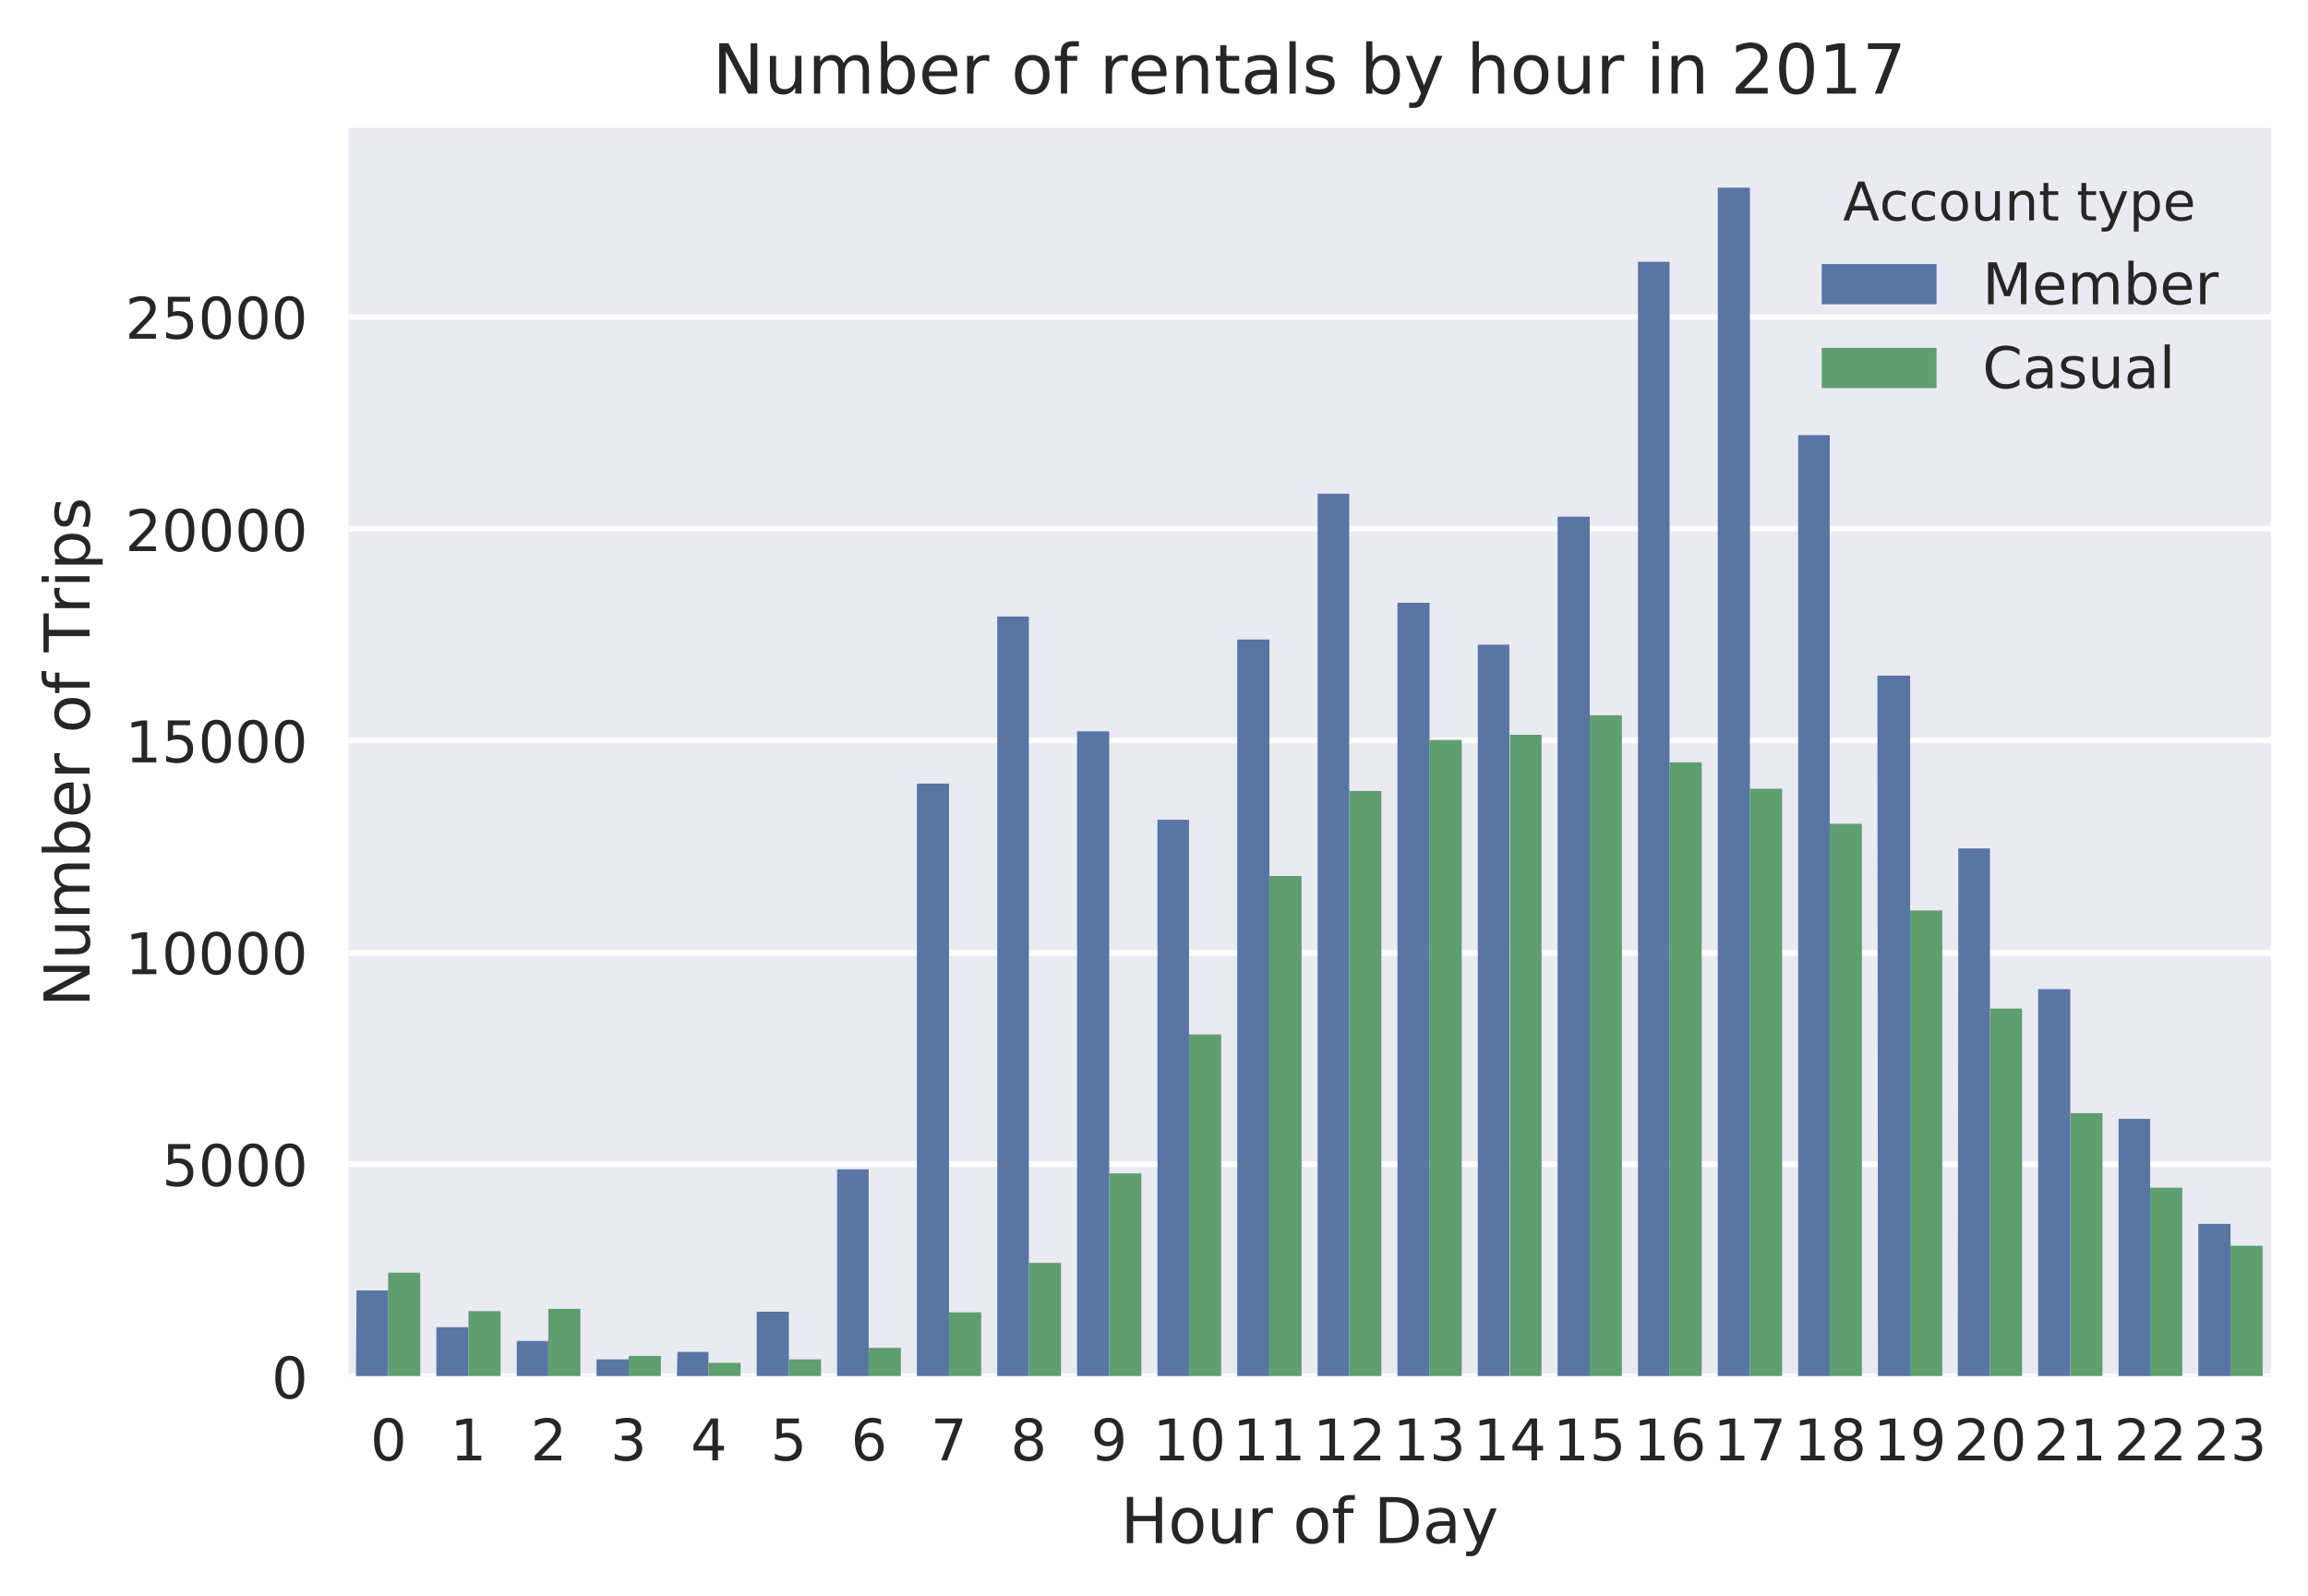 <svg viewBox="0 0 402 278" xmlns="http://www.w3.org/2000/svg" xmlns:xlink="http://www.w3.org/1999/xlink"><defs><style>*{stroke-linecap:butt;stroke-linejoin:round}</style></defs><g id="figure_1"><path d="M0 278.3h402.7V0H0z" fill="#fff" id="patch_1"/><g id="axes_1"><path d="M60.7 239.8h334.8V22.3H60.7z" fill="#eaeaf2" id="patch_2"/><g id="matplotlib.axis_1"><g id="xtick_1"><g id="text_1"><defs><path d="M31.8 66.4q-7.6 0-11.5-7.5-3.8-7.5-3.8-22.5t3.8-22.5q3.9-7.5 11.5-7.5 7.7 0 11.5 7.5T47 36.4q0 15-3.8 22.5t-11.5 7.5zm0 7.8q12.2 0 18.7-9.7T57 36.4Q57 18 50.5 8.3 44-1.4 31.8-1.4 19.5-1.4 13 8.3q-6.5 9.7-6.5 28 0 18.5 6.5 28.2 6.4 9.7 18.7 9.7z" id="DejaVuSans-30"/></defs><use xlink:href="#DejaVuSans-30" transform="matrix(.1 0 0 -.1 64.5 254.4)" fill="#262626"/></g></g><g id="xtick_2"><g id="text_2"><defs><path d="M12.4 8.3h16.1v55.6L11 60.4v9l17.4 3.5h9.9V8.3h16V0H12.5z" id="DejaVuSans-31"/></defs><use xlink:href="#DejaVuSans-31" transform="matrix(.1 0 0 -.1 78.4 254.4)" fill="#262626"/></g></g><g id="xtick_3"><g id="text_3"><defs><path d="M19.2 8.3h34.4V0H7.3v8.3l15.3 15.6q9.7 9.8 12.2 12.6 4.7 5.3 6.6 9 2 3.7 2 7.3 0 5.8-4.2 9.5-4 3.6-10.6 3.6-4.6 0-9.8-1.6-5.1-1.6-11-4.9v10q6 2.4 11.1 3.6 5.2 1.2 9.5 1.2 11.4 0 18-5.7 6.8-5.6 6.8-15 0-4.6-1.7-8.6-1.6-4-6-9.5l-7.9-8.2L19.2 8.3z" id="DejaVuSans-32"/></defs><use xlink:href="#DejaVuSans-32" transform="matrix(.1 0 0 -.1 92.4 254.4)" fill="#262626"/></g></g><g id="xtick_4"><g id="text_4"><defs><path d="M40.6 39.3q7-1.5 11-6.3t4-11.8q0-10.8-7.4-16.7-7.4-6-21.1-6-4.6 0-9.4 1-4.9.9-10 2.7v9.5q4-2.4 8.9-3.6Q21.5 7 26.8 7q9.3 0 14.1 3.6 4.9 3.7 4.9 10.7 0 6.4-4.5 10Q36.8 35 28.7 35h-8.5V43h9q7.2 0 11 3 3.9 2.8 3.9 8.3 0 5.6-4 8.6t-11.4 3q-4 0-8.7-.9-4.6-.8-10.2-2.7v8.8q5.6 1.6 10.5 2.3 5 .8 9.3.8 11.2 0 17.8-5 6.5-5.2 6.5-13.9 0-6-3.5-10.2-3.4-4.2-9.8-5.8z" id="DejaVuSans-33"/></defs><use xlink:href="#DejaVuSans-33" transform="matrix(.1 0 0 -.1 106.3 254.4)" fill="#262626"/></g></g><g id="xtick_5"><g id="text_5"><defs><path d="M37.8 64.3l-25-39h25zM35.2 73h12.4V25.4H58v-8.2H47.6V0h-9.8v17.2h-33v9.5z" id="DejaVuSans-34"/></defs><use xlink:href="#DejaVuSans-34" transform="matrix(.1 0 0 -.1 120.3 254.4)" fill="#262626"/></g></g><g id="xtick_6"><g id="text_6"><defs><path d="M10.8 73h38.7v-8.4H19.8V46.7q2.2.8 4.3 1.1 2.2.4 4.3.4 12.2 0 19.4-6.7 7-6.7 7-18.1 0-11.8-7.2-18.3-7.4-6.5-20.7-6.5-4.6 0-9.4.8-4.7.7-9.8 2.3v10q4.4-2.5 9.1-3.6 4.7-1.2 9.9-1.2 8.5 0 13.4 4.4 5 4.5 5 12 0 7.7-5 12.1Q35 40 26.7 40q-4 0-7.9-.9-4-.9-8-2.7z" id="DejaVuSans-35"/></defs><use xlink:href="#DejaVuSans-35" transform="matrix(.1 0 0 -.1 134.2 254.4)" fill="#262626"/></g></g><g id="xtick_7"><g id="text_7"><defs><path d="M33 40.4q-6.6 0-10.5-4.6-3.9-4.5-3.9-12.4T22.5 11Q26.4 6.4 33 6.4q6.7 0 10.5 4.6 4 4.5 4 12.4t-4 12.4q-3.8 4.6-10.5 4.6zm19.6 30.9v-9Q48.9 64.1 45 65q-3.8 1-7.5 1-9.8 0-15-6.7-5-6.6-5.8-19.9 2.9 4.3 7.2 6.5 4.4 2.3 9.6 2.3 11 0 17.4-6.7 6.3-6.6 6.3-18.1 0-11.2-6.6-18Q44-1.4 33-1.4q-12.6 0-19.3 9.7Q7 18 7 36.3 7 53.8 15.2 64q8.2 10.3 22 10.3 3.7 0 7.5-.7 3.8-.8 7.9-2.2z" id="DejaVuSans-36"/></defs><use xlink:href="#DejaVuSans-36" transform="matrix(.1 0 0 -.1 148.2 254.4)" fill="#262626"/></g></g><g id="xtick_8"><g id="text_8"><defs><path d="M8.2 73h46.9v-4.3L28.6 0H18.3l25 64.6H8.1z" id="DejaVuSans-37"/></defs><use xlink:href="#DejaVuSans-37" transform="matrix(.1 0 0 -.1 162.1 254.4)" fill="#262626"/></g></g><g id="xtick_9"><g id="text_9"><defs><path d="M31.8 34.6q-7 0-11-3.7-4.1-3.8-4.1-10.4 0-6.6 4-10.3 4-3.8 11-3.8 7.1 0 11.2 3.8 4 3.8 4 10.3 0 6.6-4 10.4-4 3.7-11.1 3.7zm-9.9 4.2q-6.3 1.6-9.9 6Q8.5 49 8.5 55.2q0 8.8 6.2 13.8 6.3 5.1 17 5.1 11 0 17.2-5Q55 64 55 55.2q0-6.2-3.6-10.6-3.5-4.3-9.8-5.9 7.1-1.6 11.1-6.5 4-4.8 4-11.8 0-10.6-6.5-16.3-6.5-5.6-18.5-5.6T13.2 4.2Q6.8 10 6.8 20.5q0 7 4 11.8 4 4.9 11.1 6.5zm-3.6 15.6q0-5.7 3.5-8.8 3.6-3.2 10-3.2 6.3 0 10 3.2 3.5 3.1 3.5 8.8 0 5.7-3.6 8.8-3.6 3.2-10 3.2-6.3 0-9.9-3.2-3.5-3.1-3.5-8.8z" id="DejaVuSans-38"/></defs><use xlink:href="#DejaVuSans-38" transform="matrix(.1 0 0 -.1 176 254.4)" fill="#262626"/></g></g><g id="xtick_10"><g id="text_10"><defs><path d="M11 1.5v9q3.7-1.8 7.5-2.7 3.8-1 7.5-1 9.8 0 14.9 6.7 5.1 6.5 5.9 20-2.8-4.3-7.2-6.5-4.4-2.3-9.6-2.3-11 0-17.3 6.6Q6.3 38 6.3 49.4q0 11.2 6.6 18 6.7 6.8 17.7 6.8 12.7 0 19.3-9.7 6.7-9.7 6.7-28.1 0-17.3-8.2-27.5-8.2-10.3-22-10.3-3.7 0-7.5.7t-8 2.2zm19.6 31q6.6 0 10.5 4.5 4 4.5 4 12.4t-4 12.4q-3.9 4.6-10.5 4.6t-10.5-4.6q-3.9-4.5-3.9-12.4T20.1 37q3.9-4.6 10.5-4.6z" id="DejaVuSans-39"/></defs><use xlink:href="#DejaVuSans-39" transform="matrix(.1 0 0 -.1 190 254.4)" fill="#262626"/></g></g><g id="xtick_11"><g transform="matrix(.1 0 0 -.1 200.8 254.4)" fill="#262626" id="text_11"><use xlink:href="#DejaVuSans-31"/><use x="63.6" xlink:href="#DejaVuSans-30"/></g></g><g id="xtick_12"><g transform="matrix(.1 0 0 -.1 214.7 254.4)" fill="#262626" id="text_12"><use xlink:href="#DejaVuSans-31"/><use x="63.6" xlink:href="#DejaVuSans-31"/></g></g><g id="xtick_13"><g transform="matrix(.1 0 0 -.1 228.7 254.4)" fill="#262626" id="text_13"><use xlink:href="#DejaVuSans-31"/><use x="63.6" xlink:href="#DejaVuSans-32"/></g></g><g id="xtick_14"><g transform="matrix(.1 0 0 -.1 242.6 254.4)" fill="#262626" id="text_14"><use xlink:href="#DejaVuSans-31"/><use x="63.6" xlink:href="#DejaVuSans-33"/></g></g><g id="xtick_15"><g transform="matrix(.1 0 0 -.1 256.6 254.4)" fill="#262626" id="text_15"><use xlink:href="#DejaVuSans-31"/><use x="63.6" xlink:href="#DejaVuSans-34"/></g></g><g id="xtick_16"><g transform="matrix(.1 0 0 -.1 270.5 254.4)" fill="#262626" id="text_16"><use xlink:href="#DejaVuSans-31"/><use x="63.6" xlink:href="#DejaVuSans-35"/></g></g><g id="xtick_17"><g transform="matrix(.1 0 0 -.1 284.5 254.4)" fill="#262626" id="text_17"><use xlink:href="#DejaVuSans-31"/><use x="63.6" xlink:href="#DejaVuSans-36"/></g></g><g id="xtick_18"><g transform="matrix(.1 0 0 -.1 298.4 254.4)" fill="#262626" id="text_18"><use xlink:href="#DejaVuSans-31"/><use x="63.6" xlink:href="#DejaVuSans-37"/></g></g><g id="xtick_19"><g transform="matrix(.1 0 0 -.1 312.4 254.4)" fill="#262626" id="text_19"><use xlink:href="#DejaVuSans-31"/><use x="63.6" xlink:href="#DejaVuSans-38"/></g></g><g id="xtick_20"><g transform="matrix(.1 0 0 -.1 326.3 254.4)" fill="#262626" id="text_20"><use xlink:href="#DejaVuSans-31"/><use x="63.6" xlink:href="#DejaVuSans-39"/></g></g><g id="xtick_21"><g transform="matrix(.1 0 0 -.1 340.3 254.4)" fill="#262626" id="text_21"><use xlink:href="#DejaVuSans-32"/><use x="63.6" xlink:href="#DejaVuSans-30"/></g></g><g id="xtick_22"><g transform="matrix(.1 0 0 -.1 354.2 254.4)" fill="#262626" id="text_22"><use xlink:href="#DejaVuSans-32"/><use x="63.6" xlink:href="#DejaVuSans-31"/></g></g><g id="xtick_23"><g transform="matrix(.1 0 0 -.1 368.2 254.4)" fill="#262626" id="text_23"><use xlink:href="#DejaVuSans-32"/><use x="63.6" xlink:href="#DejaVuSans-32"/></g></g><g id="xtick_24"><g transform="matrix(.1 0 0 -.1 382.1 254.4)" fill="#262626" id="text_24"><use xlink:href="#DejaVuSans-32"/><use x="63.6" xlink:href="#DejaVuSans-33"/></g></g><g id="text_25"><defs><path d="M9.8 73h9.9V43h35.8v30h9.9V0h-9.9v34.7H19.7V0H9.8z" id="DejaVuSans-48"/><path d="M30.6 48.4q-7.2 0-11.4-5.6Q15 37 15 27.3t4.2-15.5q4.1-5.6 11.4-5.6 7.2 0 11.4 5.7 4.2 5.6 4.2 15.4 0 9.7-4.2 15.4-4.2 5.7-11.4 5.7zm0 7.6q11.7 0 18.4-7.6 6.7-7.6 6.7-21.1 0-13.4-6.7-21-6.7-7.7-18.4-7.7-11.8 0-18.4 7.6Q5.5 14 5.5 27.3q0 13.5 6.7 21Q18.8 56 30.6 56z" id="DejaVuSans-6f"/><path d="M8.5 21.6v33h9V22q0-7.7 3-11.6 3-4 9-4 7.4 0 11.6 4.7 4.2 4.7 4.2 12.7v31h9V0h-9v8.4Q42 3.4 37.7 1q-4.3-2.4-10-2.4-9.4 0-14.3 5.8-4.9 5.9-4.9 17.2zM31.1 56z" id="DejaVuSans-75"/><path d="M41.1 46.3q-1.5.9-3.3 1.3-1.8.4-4 .4-7.5 0-11.6-5-4-5-4-14.2V0H9v54.7h9v-8.5q2.9 5 7.4 7.4Q30 56 36.5 56l2-.1 2.6-.4z" id="DejaVuSans-72"/><path d="M37.1 76v-7.5h-8.6q-4.8 0-6.7-2-1.9-2-1.9-7v-4.8h14.8v-7H20V0h-9v47.7H2.3v7h8.6v3.8q0 9.1 4.2 13.3Q19.4 76 28.6 76z" id="DejaVuSans-66"/><path d="M19.7 64.8V8.1h11.9q15 0 22 6.8 7 6.9 7 21.6 0 14.7-7 21.5-7 6.8-22 6.8zm-9.9 8.1h20.3q21.2 0 31-8.8 10-8.8 10-27.6T61 8.8Q51.1 0 30.1 0H9.8z" id="DejaVuSans-44"/><path d="M34.3 27.5q-11 0-15.1-2.5-4.2-2.5-4.2-8.5 0-4.8 3.1-7.6 3.2-2.8 8.6-2.8 7.5 0 12 5.3t4.5 14v2zm17.9 3.7V0h-9v8.3q-3-5-7.7-7.3Q31-1.4 24.3-1.4 16-1.4 11 3.3 6 8 6 15.9q0 9.2 6.2 14 6.2 4.6 18.4 4.6h12.6v1q0 6.1-4 9.5-4.1 3.4-11.5 3.4-4.7 0-9.2-1.1-4.4-1.2-8.5-3.4v8.3q5 2 9.6 2.8 4.6 1 9 1 11.9 0 17.7-6.2 5.9-6.1 5.9-18.6z" id="DejaVuSans-61"/><path d="M32.2-5q-3.8-9.8-7.5-12.8-3.6-3-9.6-3H7.9v7.5h5.3q3.7 0 5.7 1.8 2.1 1.7 4.6 8.3l1.6 4L3 54.8h9.5l17-42.8 17.2 42.8h9.5z" id="DejaVuSans-79"/></defs><g transform="matrix(.11 0 0 -.11 195.2 268.8)" fill="#262626"><use xlink:href="#DejaVuSans-48"/><use x="75.2" xlink:href="#DejaVuSans-6f"/><use x="136.4" xlink:href="#DejaVuSans-75"/><use x="199.8" xlink:href="#DejaVuSans-72"/><use x="240.9" xlink:href="#DejaVuSans-20"/><use x="272.7" xlink:href="#DejaVuSans-6f"/><use x="333.8" xlink:href="#DejaVuSans-66"/><use x="369" xlink:href="#DejaVuSans-20"/><use x="400.8" xlink:href="#DejaVuSans-44"/><use x="477.8" xlink:href="#DejaVuSans-61"/><use x="539.1" xlink:href="#DejaVuSans-79"/></g></g></g><g id="matplotlib.axis_2"><g id="ytick_1"><path clip-path="url(#pbc7c94e97a)" d="M60.7 239.8h334.8" fill="none" stroke="#fff" stroke-linecap="round" id="line2d_25"/><use xlink:href="#DejaVuSans-30" transform="matrix(.1 0 0 -.1 47.3 243.6)" fill="#262626" id="text_26"/></g><g id="ytick_2"><path clip-path="url(#pbc7c94e97a)" d="M60.7 202.8h334.8" fill="none" stroke="#fff" stroke-linecap="round" id="line2d_27"/><g transform="matrix(.1 0 0 -.1 28.2 206.6)" fill="#262626" id="text_27"><use xlink:href="#DejaVuSans-35"/><use x="63.6" xlink:href="#DejaVuSans-30"/><use x="127.2" xlink:href="#DejaVuSans-30"/><use x="190.9" xlink:href="#DejaVuSans-30"/></g></g><g id="ytick_3"><path clip-path="url(#pbc7c94e97a)" d="M60.7 166h334.8" fill="none" stroke="#fff" stroke-linecap="round" id="line2d_29"/><g transform="matrix(.1 0 0 -.1 21.8 169.7)" fill="#262626" id="text_28"><use xlink:href="#DejaVuSans-31"/><use x="63.6" xlink:href="#DejaVuSans-30"/><use x="127.2" xlink:href="#DejaVuSans-30"/><use x="190.9" xlink:href="#DejaVuSans-30"/><use x="254.5" xlink:href="#DejaVuSans-30"/></g></g><g id="ytick_4"><path clip-path="url(#pbc7c94e97a)" d="M60.7 129h334.8" fill="none" stroke="#fff" stroke-linecap="round" id="line2d_31"/><g transform="matrix(.1 0 0 -.1 21.8 132.8)" fill="#262626" id="text_29"><use xlink:href="#DejaVuSans-31"/><use x="63.6" xlink:href="#DejaVuSans-35"/><use x="127.2" xlink:href="#DejaVuSans-30"/><use x="190.9" xlink:href="#DejaVuSans-30"/><use x="254.5" xlink:href="#DejaVuSans-30"/></g></g><g id="ytick_5"><path clip-path="url(#pbc7c94e97a)" d="M60.7 92.1h334.8" fill="none" stroke="#fff" stroke-linecap="round" id="line2d_33"/><g transform="matrix(.1 0 0 -.1 21.8 96)" fill="#262626" id="text_30"><use xlink:href="#DejaVuSans-32"/><use x="63.6" xlink:href="#DejaVuSans-30"/><use x="127.2" xlink:href="#DejaVuSans-30"/><use x="190.9" xlink:href="#DejaVuSans-30"/><use x="254.5" xlink:href="#DejaVuSans-30"/></g></g><g id="ytick_6"><path clip-path="url(#pbc7c94e97a)" d="M60.7 55.2h334.8" fill="none" stroke="#fff" stroke-linecap="round" id="line2d_35"/><g transform="matrix(.1 0 0 -.1 21.8 59)" fill="#262626" id="text_31"><use xlink:href="#DejaVuSans-32"/><use x="63.6" xlink:href="#DejaVuSans-35"/><use x="127.2" xlink:href="#DejaVuSans-30"/><use x="190.9" xlink:href="#DejaVuSans-30"/><use x="254.5" xlink:href="#DejaVuSans-30"/></g></g><g id="text_32"><defs><path d="M9.8 73h13.3l32.3-61v61H65V0H51.7L19.4 61V0H9.8z" id="DejaVuSans-4e"/><path d="M52 44.2q3.4 6 8 9Q64.9 56 71 56q8.6 0 13.3-6 4.6-6 4.6-17V0h-9v32.7q0 7.9-2.8 11.7-2.8 3.8-8.5 3.8-7 0-11-4.7-4-4.6-4-12.6V0h-9.1v32.7q0 8-2.8 11.7-2.8 3.8-8.6 3.8-6.9 0-11-4.7-4-4.6-4-12.6V0h-9v54.7h9v-8.5q3 5 7.4 7.4Q29.8 56 35.7 56q6 0 10.1-3 4.2-3 6.2-8.8z" id="DejaVuSans-6d"/><path d="M48.7 27.3q0 9.9-4 15.5-4.2 5.7-11.3 5.7-7.1 0-11.2-5.7-4-5.6-4-15.5 0-10 4-15.6t11.2-5.6q7.1 0 11.2 5.7 4 5.6 4 15.5zM18 46.3q2.9 5 7.2 7.3Q29.6 56 35.6 56q10 0 16.2-8Q58 40.3 58 27.4q0-12.9-6.2-20.8-6.2-8-16.2-8-6 0-10.3 2.5Q21 3.3 18 8.2V0h-9v76h9z" id="DejaVuSans-62"/><path d="M56.2 29.6v-4.4H14.9q.6-9.3 5.6-14.1 5-4.9 14-4.9 5 0 10 1.3 4.8 1.2 9.6 3.8V2.8q-4.8-2-10-3.1-5-1.1-10.2-1.1-13.1 0-20.7 7.6-7.7 7.6-7.7 20.6 0 13.4 7.3 21.3Q20 56 32.3 56q11 0 17.5-7.1 6.4-7.1 6.4-19.3zm-9 2.6q0 7.4-4.1 11.8-4 4.4-10.7 4.4-7.5 0-12-4.3-4.5-4.2-5.2-12z" id="DejaVuSans-65"/><path d="M-.3 73h61.7v-8.4H35.5V0h-10v64.6H-.2z" id="DejaVuSans-54"/><path d="M9.4 54.7h9V0h-9zm0 21.3h9V64.6h-9z" id="DejaVuSans-69"/><path d="M18.1 8.2v-29h-9v75.5h9v-8.3q2.9 4.9 7.2 7.2Q29.6 56 35.6 56q10 0 16.2-8Q58 40.3 58 27.4q0-12.9-6.2-20.8-6.2-8-16.2-8-6 0-10.3 2.5Q21 3.3 18 8.2zm30.6 19.1q0 9.9-4 15.5-4.2 5.7-11.3 5.7-7.1 0-11.2-5.7-4-5.6-4-15.5 0-10 4-15.6t11.2-5.6q7.1 0 11.2 5.7 4 5.6 4 15.5z" id="DejaVuSans-70"/><path d="M44.3 53v-8.4q-3.8 2-8 2.9-4 1-8.4 1-6.7 0-10-2-3.4-2.1-3.4-6.2 0-3.1 2.4-5 2.4-1.7 9.6-3.3l3-.7q9.7-2 13.7-5.8 4-3.7 4-10.4 0-7.6-6-12-6-4.5-16.6-4.5-4.4 0-9.1.8-4.8.9-10 2.6v9.3q5-2.6 9.7-4 4.9-1.2 9.6-1.2 6.4 0 9.8 2.2 3.4 2.2 3.4 6.1 0 3.7-2.5 5.6-2.4 2-10.8 3.8l-3.1.7q-8.4 1.8-12 5.4-3.8 3.6-3.8 10 0 7.7 5.5 11.9Q16.7 56 26.8 56q5 0 9.4-.7 4.4-.8 8-2.2z" id="DejaVuSans-73"/></defs><g transform="matrix(0 -.11 -.11 0 15.6 175.4)" fill="#262626"><use xlink:href="#DejaVuSans-4e"/><use x="74.8" xlink:href="#DejaVuSans-75"/><use x="138.2" xlink:href="#DejaVuSans-6d"/><use x="235.6" xlink:href="#DejaVuSans-62"/><use x="299.1" xlink:href="#DejaVuSans-65"/><use x="360.6" xlink:href="#DejaVuSans-72"/><use x="401.7" xlink:href="#DejaVuSans-20"/><use x="433.5" xlink:href="#DejaVuSans-6f"/><use x="494.7" xlink:href="#DejaVuSans-66"/><use x="529.9" xlink:href="#DejaVuSans-20"/><use x="561.7" xlink:href="#DejaVuSans-54"/><use x="622.5" xlink:href="#DejaVuSans-72"/><use x="663.6" xlink:href="#DejaVuSans-69"/><use x="691.4" xlink:href="#DejaVuSans-70"/><use x="754.9" xlink:href="#DejaVuSans-73"/></g></g></g><path clip-path="url(#pbc7c94e97a)" d="M62 239.8h5.6v-15h-5.5z" fill="#5875a4" id="patch_3"/><path clip-path="url(#pbc7c94e97a)" d="M76 239.8h5.6v-8.6H76z" fill="#5875a4" id="patch_4"/><path clip-path="url(#pbc7c94e97a)" d="M90 239.8h5.5v-6.2H90z" fill="#5875a4" id="patch_5"/><path clip-path="url(#pbc7c94e97a)" d="M103.9 239.8h5.6v-3h-5.6z" fill="#5875a4" id="patch_6"/><path clip-path="url(#pbc7c94e97a)" d="M117.9 239.8h5.5v-4.3H118z" fill="#5875a4" id="patch_7"/><path clip-path="url(#pbc7c94e97a)" d="M131.8 239.8h5.6v-11.3h-5.6z" fill="#5875a4" id="patch_8"/><path clip-path="url(#pbc7c94e97a)" d="M145.8 239.8h5.5v-36.1h-5.5z" fill="#5875a4" id="patch_9"/><path clip-path="url(#pbc7c94e97a)" d="M159.7 239.8h5.6V136.5h-5.6z" fill="#5875a4" id="patch_10"/><path clip-path="url(#pbc7c94e97a)" d="M173.7 239.8h5.5V107.4h-5.5z" fill="#5875a4" id="patch_11"/><path clip-path="url(#pbc7c94e97a)" d="M187.6 239.8h5.6V127.4h-5.6z" fill="#5875a4" id="patch_12"/><path clip-path="url(#pbc7c94e97a)" d="M201.6 239.8h5.5v-97h-5.5z" fill="#5875a4" id="patch_13"/><path clip-path="url(#pbc7c94e97a)" d="M215.5 239.8h5.6V111.4h-5.6z" fill="#5875a4" id="patch_14"/><path clip-path="url(#pbc7c94e97a)" d="M229.5 239.8h5.5V86h-5.5z" fill="#5875a4" id="patch_15"/><path clip-path="url(#pbc7c94e97a)" d="M243.4 239.8h5.6V105h-5.6z" fill="#5875a4" id="patch_16"/><path clip-path="url(#pbc7c94e97a)" d="M257.4 239.8h5.5V112.3h-5.5z" fill="#5875a4" id="patch_17"/><path clip-path="url(#pbc7c94e97a)" d="M271.3 239.8h5.6V90h-5.6z" fill="#5875a4" id="patch_18"/><path clip-path="url(#pbc7c94e97a)" d="M285.3 239.8h5.5V45.6h-5.5z" fill="#5875a4" id="patch_19"/><path clip-path="url(#pbc7c94e97a)" d="M299.2 239.8h5.6V32.7h-5.6z" fill="#5875a4" id="patch_20"/><path clip-path="url(#pbc7c94e97a)" d="M313.2 239.8h5.5v-164h-5.5z" fill="#5875a4" id="patch_21"/><path clip-path="url(#pbc7c94e97a)" d="M327.1 239.8h5.6V117.7H327z" fill="#5875a4" id="patch_22"/><path clip-path="url(#pbc7c94e97a)" d="M341 239.8h5.6v-92h-5.5z" fill="#5875a4" id="patch_23"/><path clip-path="url(#pbc7c94e97a)" d="M355 239.8h5.6v-67.5H355z" fill="#5875a4" id="patch_24"/><path clip-path="url(#pbc7c94e97a)" d="M369 239.8h5.5v-44.9H369z" fill="#5875a4" id="patch_25"/><path clip-path="url(#pbc7c94e97a)" d="M382.9 239.8h5.6v-26.6h-5.6z" fill="#5875a4" id="patch_26"/><path clip-path="url(#pbc7c94e97a)" d="M67.6 239.8h5.6v-18.1h-5.6z" fill="#5f9e6e" id="patch_27"/><path clip-path="url(#pbc7c94e97a)" d="M81.6 239.8h5.6v-11.4h-5.6z" fill="#5f9e6e" id="patch_28"/><path clip-path="url(#pbc7c94e97a)" d="M95.5 239.8h5.6V228h-5.6z" fill="#5f9e6e" id="patch_29"/><path clip-path="url(#pbc7c94e97a)" d="M109.5 239.8h5.6v-3.6h-5.6z" fill="#5f9e6e" id="patch_30"/><path clip-path="url(#pbc7c94e97a)" d="M123.4 239.8h5.6v-2.4h-5.6z" fill="#5f9e6e" id="patch_31"/><path clip-path="url(#pbc7c94e97a)" d="M137.4 239.8h5.6v-3h-5.6z" fill="#5f9e6e" id="patch_32"/><path clip-path="url(#pbc7c94e97a)" d="M151.3 239.8h5.6v-5h-5.6z" fill="#5f9e6e" id="patch_33"/><path clip-path="url(#pbc7c94e97a)" d="M165.3 239.8h5.6v-11.2h-5.6z" fill="#5f9e6e" id="patch_34"/><path clip-path="url(#pbc7c94e97a)" d="M179.2 239.8h5.6V220h-5.6z" fill="#5f9e6e" id="patch_35"/><path clip-path="url(#pbc7c94e97a)" d="M193.2 239.8h5.6v-35.4h-5.6z" fill="#5f9e6e" id="patch_36"/><path clip-path="url(#pbc7c94e97a)" d="M207.1 239.8h5.6v-59.6h-5.6z" fill="#5f9e6e" id="patch_37"/><path clip-path="url(#pbc7c94e97a)" d="M221 239.8h5.7v-87.2H221z" fill="#5f9e6e" id="patch_38"/><path clip-path="url(#pbc7c94e97a)" d="M235 239.8h5.6v-102H235z" fill="#5f9e6e" id="patch_39"/><path clip-path="url(#pbc7c94e97a)" d="M249 239.8h5.6V128.9H249z" fill="#5f9e6e" id="patch_40"/><path clip-path="url(#pbc7c94e97a)" d="M263 239.8h5.5V128H263z" fill="#5f9e6e" id="patch_41"/><path clip-path="url(#pbc7c94e97a)" d="M276.9 239.8h5.6V124.6h-5.6z" fill="#5f9e6e" id="patch_42"/><path clip-path="url(#pbc7c94e97a)" d="M290.8 239.8h5.6v-107h-5.6z" fill="#5f9e6e" id="patch_43"/><path clip-path="url(#pbc7c94e97a)" d="M304.8 239.8h5.6V137.4h-5.6z" fill="#5f9e6e" id="patch_44"/><path clip-path="url(#pbc7c94e97a)" d="M318.7 239.8h5.6v-96.3h-5.6z" fill="#5f9e6e" id="patch_45"/><path clip-path="url(#pbc7c94e97a)" d="M332.7 239.8h5.6v-81.2h-5.6z" fill="#5f9e6e" id="patch_46"/><path clip-path="url(#pbc7c94e97a)" d="M346.6 239.8h5.6v-64.1h-5.6z" fill="#5f9e6e" id="patch_47"/><path clip-path="url(#pbc7c94e97a)" d="M360.6 239.8h5.6v-45.9h-5.6z" fill="#5f9e6e" id="patch_48"/><path clip-path="url(#pbc7c94e97a)" d="M374.5 239.8h5.6v-32.9h-5.6z" fill="#5f9e6e" id="patch_49"/><path clip-path="url(#pbc7c94e97a)" d="M388.5 239.8h5.6V217h-5.6z" fill="#5f9e6e" id="patch_50"/><path d="M60.7 239.8V22.3" fill="none" id="patch_51"/><path d="M395.5 239.8V22.3" fill="none" id="patch_52"/><path d="M60.7 239.8h334.8" fill="none" id="patch_53"/><path d="M60.7 22.3h334.8" fill="none" id="patch_54"/><g id="text_33"><defs><path d="M54.9 33V0h-9v32.7q0 7.8-3 11.6-3 3.9-9.1 3.9-7.3 0-11.5-4.7Q18.1 39 18.1 31V0h-9v54.7h9v-8.5q3.2 5 7.6 7.4Q30.1 56 35.8 56q9.4 0 14.2-5.8Q55 44.3 55 33z" id="DejaVuSans-6e"/><path d="M18.3 70.2V54.7h18.5v-7H18.3V18q0-6.7 1.8-8.6 1.9-1.9 7.5-1.9h9.2V0h-9.2Q17.2 0 13.2 3.9T9.2 18v29.7H2.8v7h6.6v15.5z" id="DejaVuSans-74"/><path d="M9.4 76h9V0h-9z" id="DejaVuSans-6c"/><path d="M54.9 33V0h-9v32.7q0 7.8-3 11.6-3 3.9-9.1 3.9-7.3 0-11.5-4.7Q18.1 39 18.1 31V0h-9v76h9V46.2q3.2 5 7.6 7.4Q30.1 56 35.8 56q9.4 0 14.2-5.8Q55 44.3 55 33z" id="DejaVuSans-68"/></defs><g transform="matrix(.12 0 0 -.12 124.1 16.3)" fill="#262626"><use xlink:href="#DejaVuSans-4e"/><use x="74.8" xlink:href="#DejaVuSans-75"/><use x="138.2" xlink:href="#DejaVuSans-6d"/><use x="235.6" xlink:href="#DejaVuSans-62"/><use x="299.1" xlink:href="#DejaVuSans-65"/><use x="360.6" xlink:href="#DejaVuSans-72"/><use x="401.7" xlink:href="#DejaVuSans-20"/><use x="433.5" xlink:href="#DejaVuSans-6f"/><use x="494.7" xlink:href="#DejaVuSans-66"/><use x="529.9" xlink:href="#DejaVuSans-20"/><use x="561.7" xlink:href="#DejaVuSans-72"/><use x="602.8" xlink:href="#DejaVuSans-65"/><use x="664.3" xlink:href="#DejaVuSans-6e"/><use x="727.7" xlink:href="#DejaVuSans-74"/><use x="766.9" xlink:href="#DejaVuSans-61"/><use x="828.1" xlink:href="#DejaVuSans-6c"/><use x="855.9" xlink:href="#DejaVuSans-73"/><use x="908" xlink:href="#DejaVuSans-20"/><use x="939.8" xlink:href="#DejaVuSans-62"/><use x="1003.3" xlink:href="#DejaVuSans-79"/><use x="1062.5" xlink:href="#DejaVuSans-20"/><use x="1094.3" xlink:href="#DejaVuSans-68"/><use x="1157.6" xlink:href="#DejaVuSans-6f"/><use x="1218.8" xlink:href="#DejaVuSans-75"/><use x="1282.2" xlink:href="#DejaVuSans-72"/><use x="1323.3" xlink:href="#DejaVuSans-20"/><use x="1355.1" xlink:href="#DejaVuSans-69"/><use x="1382.9" xlink:href="#DejaVuSans-6e"/><use x="1446.3" xlink:href="#DejaVuSans-20"/><use x="1478" xlink:href="#DejaVuSans-32"/><use x="1541.7" xlink:href="#DejaVuSans-30"/><use x="1605.3" xlink:href="#DejaVuSans-31"/><use x="1668.9" xlink:href="#DejaVuSans-37"/></g></g><g id="legend_1"><g id="text_34"><defs><path d="M34.2 63.2L20.8 26.9h26.8zm-5.6 9.7h11.2L67.6 0H57.3l-6.6 18.7H17.8L11.2 0H.8z" id="DejaVuSans-41"/><path d="M48.8 52.6v-8.4Q45 46.3 41 47.3q-3.8 1-7.7 1-8.7 0-13.6-5.5Q15 37.3 15 27.3t4.8-15.6q4.9-5.5 13.6-5.5 4 0 7.7 1 3.9 1.1 7.7 3.2V2.1Q45 .3 41-.5q-4-1-8.6-1-12.3 0-19.6 7.8-7.3 7.8-7.3 21 0 13.4 7.4 21Q20.2 56 33 56q4.2 0 8.1-.9 4-.8 7.7-2.5z" id="DejaVuSans-63"/></defs><g transform="matrix(.093 0 0 -.093 321 38.4)" fill="#262626"><use xlink:href="#DejaVuSans-41"/><use x="68.4" xlink:href="#DejaVuSans-63"/><use x="123.4" xlink:href="#DejaVuSans-63"/><use x="178.4" xlink:href="#DejaVuSans-6f"/><use x="239.5" xlink:href="#DejaVuSans-75"/><use x="302.9" xlink:href="#DejaVuSans-6e"/><use x="366.3" xlink:href="#DejaVuSans-74"/><use x="405.5" xlink:href="#DejaVuSans-20"/><use x="437.3" xlink:href="#DejaVuSans-74"/><use x="476.5" xlink:href="#DejaVuSans-79"/><use x="535.7" xlink:href="#DejaVuSans-70"/><use x="599.2" xlink:href="#DejaVuSans-65"/></g></g><path d="M317.3 53h20v-7h-20z" fill="#5875a4" id="patch_55"/><g id="text_35"><defs><path d="M9.8 73h14.7l18.6-49.7 18.7 49.6h14.7V0H67v64L48 14H38L19.5 64V0H9.8z" id="DejaVuSans-4d"/></defs><g transform="matrix(.1 0 0 -.1 345.3 53)" fill="#262626"><use xlink:href="#DejaVuSans-4d"/><use x="86.3" xlink:href="#DejaVuSans-65"/><use x="147.8" xlink:href="#DejaVuSans-6d"/><use x="245.2" xlink:href="#DejaVuSans-62"/><use x="308.7" xlink:href="#DejaVuSans-65"/><use x="370.2" xlink:href="#DejaVuSans-72"/></g></g><path d="M317.3 67.6h20v-7h-20z" fill="#5f9e6e" id="patch_56"/><g id="text_36"><defs><path d="M64.4 67.3V56.9q-5 4.6-10.6 7Q48 66 41.8 66q-12.5 0-19.1-7.6Q16 50.8 16 36.4q0-14.4 6.7-22 6.6-7.7 19.1-7.7 6.3 0 12 2.3 5.6 2.3 10.6 7V5.5q-5.2-3.5-11-5.3-5.7-1.7-12.2-1.7-16.5 0-26 10.1-9.6 10.1-9.6 27.7T15.1 64q9.6 10.1 26.1 10.1 6.5 0 12.3-1.7 5.8-1.8 11-5.2z" id="DejaVuSans-43"/></defs><g transform="matrix(.1 0 0 -.1 345.3 67.6)" fill="#262626"><use xlink:href="#DejaVuSans-43"/><use x="69.8" xlink:href="#DejaVuSans-61"/><use x="131.1" xlink:href="#DejaVuSans-73"/><use x="183.2" xlink:href="#DejaVuSans-75"/><use x="246.6" xlink:href="#DejaVuSans-61"/><use x="307.9" xlink:href="#DejaVuSans-6c"/></g></g></g></g></g><defs><clipPath id="pbc7c94e97a"><path d="M60.7 22.3h334.8v217.4H60.7z"/></clipPath></defs></svg>